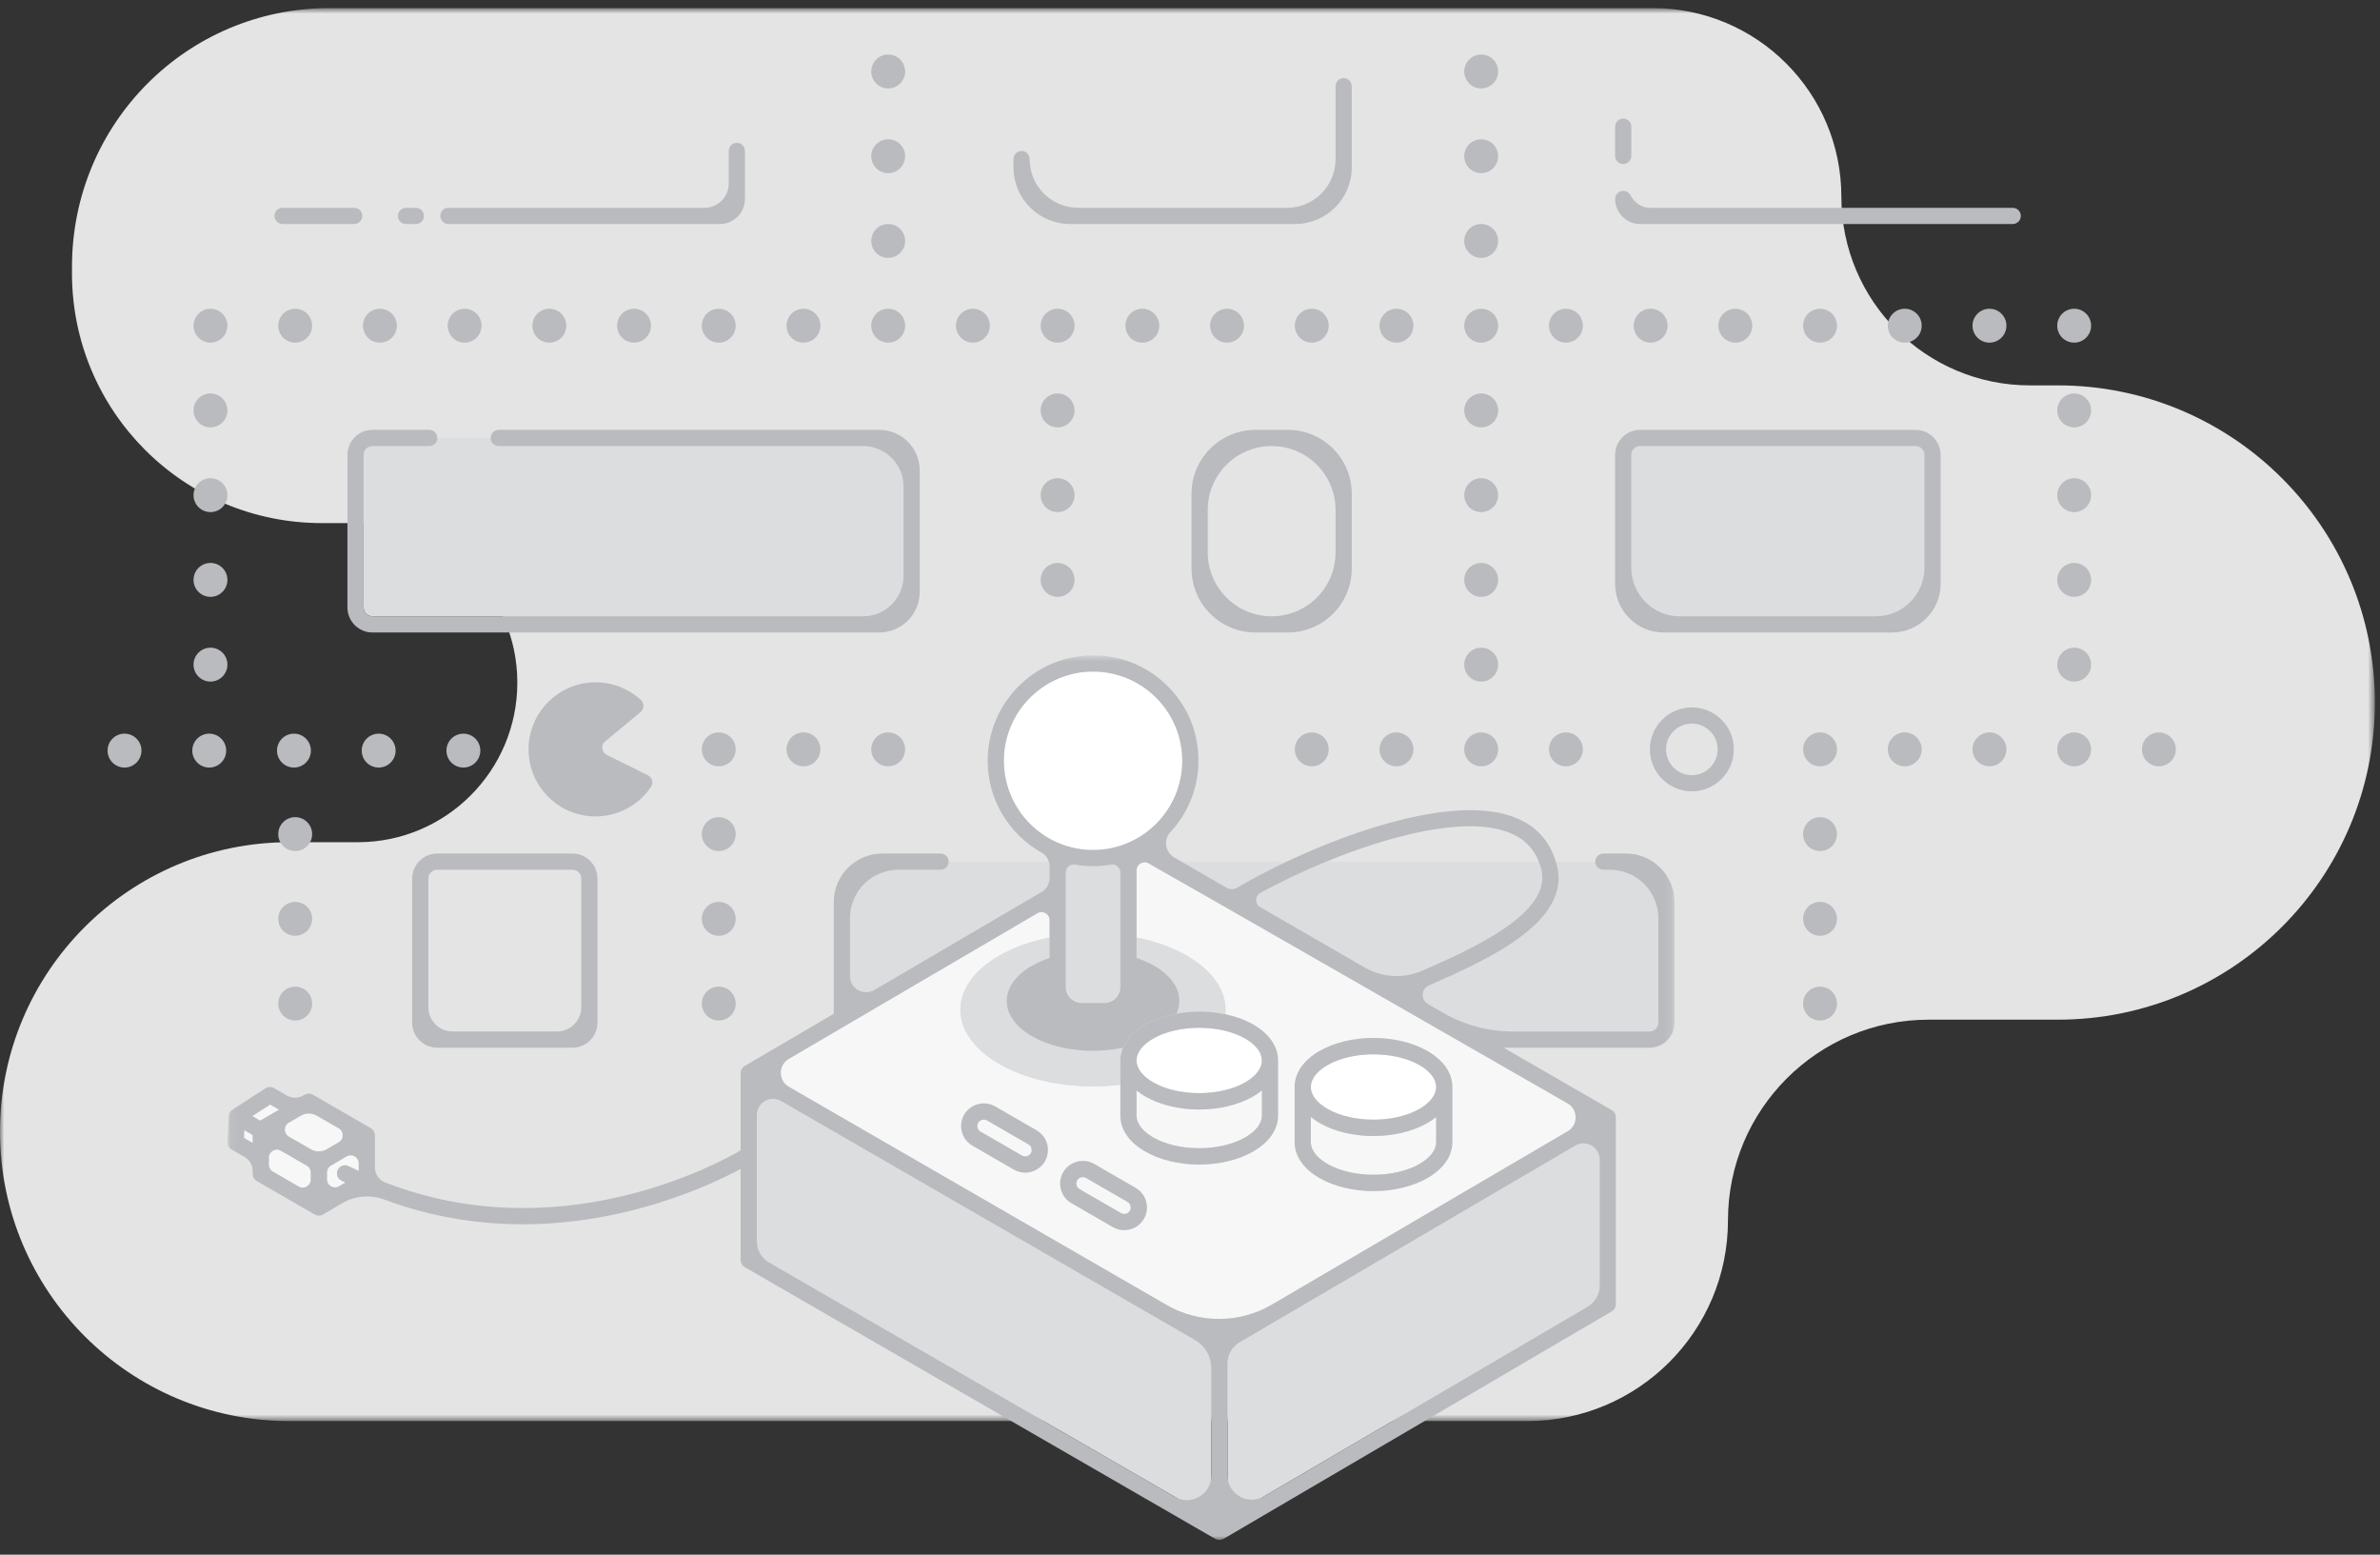<svg xmlns="http://www.w3.org/2000/svg" width="294" height="192" viewBox="0 0 294 192" xmlns:xlink="http://www.w3.org/1999/xlink">
  <rect x="0" y="0" width="294" height="192" fill="#333333" stroke="none"/>
  <defs>
    <polygon id="a" points="0 175.313 0 .812 293.368 .812 293.368 175.313 0 175.313"/>
    <polygon id="c" points=".108 110 178.853 110 178.853 .747 .108 .747 .108 110"/>
  </defs>
  <g fill="none" fill-rule="evenodd">
    <g transform="translate(0 .189)">
      <mask id="b" fill="white">
        <use xlink:href="#a"/>
      </mask>
      <path fill="#F7F7F8" fill-opacity=".9" d="M227.462,24.109 L227.462,24.109 C227.462,36.974 237.892,47.405 250.758,47.405 L254.201,47.405 C275.833,47.405 293.368,64.94 293.368,86.572 C293.368,108.204 275.833,125.74 254.201,125.74 L238.241,125.74 C224.552,125.74 213.455,136.838 213.455,150.526 C213.455,164.215 202.358,175.313 188.668,175.313 L35.745,175.313 C16.004,175.313 -0,159.309 -0,139.568 C-0,119.827 16.004,103.823 35.745,103.823 L44.2,103.823 C55.083,103.823 63.906,95.001 63.906,84.117 C63.906,73.233 55.083,64.411 44.199,64.411 L39.74,64.412 C22.703,64.413 8.892,50.602 8.892,33.565 L8.892,32.767 C8.892,15.048 23.124,0.811 40.687,0.812 C80.961,0.813 168.428,0.813 204.17,0.813 C217.036,0.813 227.462,11.243 227.462,24.109" mask="url(#b)"/>
    </g>
    <path fill="#DCDDDE" d="M236.63 55.089L202.608 55.089C202.004 55.089 201.515 55.578 201.515 56.182L201.515 70.111C201.515 73.425 204.201 76.111 207.515 76.111L231.723 76.111C235.037 76.111 237.723 73.425 237.723 70.111L237.723 56.182C237.723 55.578 237.234 55.089 236.63 55.089M158.944 106.412L145.945 106.412 152.198 110.021C153.95 108.933 156.28 107.67 158.944 106.412M176.537 121.693C175.687 122.067 174.906 122.413 174.213 122.732L182.275 127.387 203.759 127.387C204.363 127.387 204.852 126.897 204.852 126.294L204.852 113.412C204.852 110.097 202.166 107.412 198.852 107.412L198.063 107.412C197.511 107.412 197.063 106.964 197.063 106.412L192.188 106.412C192.242 106.59 192.305 106.76 192.35 106.947 194.047 113.983 183.51 118.623 176.537 121.693"/>
    <path fill="#DCDDDE" d="M175.731 119.863C181.708 117.231 191.71 112.827 190.405 107.416 190.32 107.06 190.209 106.73 190.085 106.412L163.832 106.412C160.077 107.952 156.659 109.667 154.156 111.152L172.12 121.524C173.085 121.032 174.315 120.486 175.731 119.863M116.19 107.412L110.994 107.412C107.681 107.412 104.994 110.098 104.994 113.412L104.994 124.027 129.655 109.579 129.655 106.412 117.19 106.412C117.19 106.965 116.742 107.412 116.19 107.412M53.022 55.089L46.009 55.089C45.405 55.089 44.916 55.578 44.916 56.182L44.916 75.018C44.916 75.621 45.406 76.111 46.01 76.111L106.611 76.111C109.373 76.111 111.611 73.872 111.611 71.111L111.611 60.089C111.611 57.327 109.373 55.089 106.611 55.089L61.611 55.089C61.059 55.089 60.611 54.642 60.611 54.089L60.611 54.088 54.022 54.088 54.022 54.089C54.022 54.642 53.574 55.089 53.022 55.089"/>
    <polygon fill="#F7F7F8" points="33.371 136.414 31.167 137.839 32.144 138.403 34.464 137.044"/>
    <polygon fill="#F7F7F8" points="30.134 140.531 31.213 141.153 31.213 140.175 30.177 139.577"/>
    <polygon fill="#F7F7F8" points="33.213 144.408 38.39 147.397 38.39 144.243 33.213 141.254"/>
    <path fill="#F7F7F8" d="M40.39,147.384 L42.67,146.049 C42.502,145.965 42.335,145.887 42.167,145.801 C41.676,145.548 41.482,144.946 41.735,144.454 C41.987,143.963 42.589,143.77 43.081,144.022 C43.493,144.233 43.903,144.416 44.313,144.613 L44.313,141.942 L40.39,144.239 L40.39,147.384 Z"/>
    <polygon fill="#F7F7F8" points="38.139 137.21 34.202 139.517 39.386 142.509 43.324 140.202"/>
    <polygon fill="#DCDDDE" points="151.629 187.444 197.607 160.508 197.607 139.716 151.629 166.652"/>
    <path fill="#F7F7F8" d="M159.925,134.244 C159.925,134.242 159.926,134.241 159.926,134.24 C159.927,132.52 161.014,130.948 162.986,129.809 C166.732,127.647 172.6,127.647 176.347,129.809 C178.321,130.949 179.407,132.523 179.407,134.244 L179.407,141.042 C179.408,142.763 178.321,144.338 176.347,145.477 C174.474,146.558 172.07,147.099 169.667,147.099 C167.262,147.099 164.859,146.558 162.986,145.477 C161.012,144.338 159.925,142.764 159.925,141.043 L159.925,134.244 Z M140.298,151.535 C139.858,151.793 139.366,151.922 138.876,151.922 C138.393,151.922 137.911,151.797 137.481,151.549 L132.359,148.592 C131.488,148.088 130.965,147.186 130.962,146.181 C130.958,145.174 131.475,144.268 132.343,143.76 C133.216,143.248 134.292,143.246 135.16,143.746 L140.282,146.703 C141.154,147.207 141.676,148.108 141.679,149.114 C141.683,150.121 141.166,151.026 140.298,151.535 L140.298,151.535 Z M128.066,144.431 C127.626,144.688 127.134,144.817 126.643,144.817 C126.16,144.817 125.679,144.692 125.248,144.444 L120.127,141.487 C119.255,140.983 118.733,140.082 118.729,139.076 C118.726,138.069 119.242,137.164 120.111,136.655 C120.983,136.143 122.06,136.141 122.928,136.641 L128.05,139.598 C128.921,140.102 129.444,141.004 129.447,142.01 C129.45,143.016 128.934,143.922 128.066,144.431 L128.066,144.431 Z M140.397,105.8 L140.397,115.782 C142.667,116.236 144.803,116.975 146.615,118.021 C150.057,120.009 151.631,122.66 151.37,125.261 C152.618,125.529 153.8,125.942 154.819,126.531 C156.792,127.671 157.879,129.245 157.879,130.966 L157.879,137.764 C157.879,139.485 156.792,141.059 154.819,142.199 C152.946,143.281 150.541,143.822 148.138,143.822 C145.734,143.822 143.33,143.281 141.457,142.199 C139.484,141.059 138.397,139.484 138.397,137.765 L138.397,133.968 C133.163,134.6 127.5,133.749 123.437,131.403 C117.036,127.708 117.036,121.717 123.437,118.021 C125.25,116.975 127.386,116.236 129.655,115.782 L129.655,111.897 L94.48,132.506 L150.626,164.922 L196.618,137.977 L140.663,105.672 C140.574,105.715 140.487,105.759 140.397,105.8 L140.397,105.8 Z"/>
    <polygon fill="#DCDDDE" points="93.49 155.046 149.63 187.457 149.63 166.656 93.49 134.245"/>
    <path fill="#DCDDDE" d="M123.437 131.403C127.5 133.749 133.163 134.6 138.396 133.967L138.396 130.966C138.396 130.423 138.517 129.897 138.727 129.392 134.94 130.2 130.523 129.731 127.481 127.975 123.314 125.57 123.314 121.67 127.481 119.263 128.145 118.881 128.881 118.565 129.655 118.303L129.655 115.782C127.386 116.236 125.249 116.975 123.437 118.021 117.036 121.716 117.036 127.708 123.437 131.403M145.336 125.186C147.31 124.824 149.42 124.841 151.37 125.26 151.63 122.66 150.057 120.008 146.615 118.021 144.803 116.975 142.667 116.236 140.397 115.782L140.397 118.303C141.171 118.565 141.907 118.88 142.571 119.264 145.351 120.869 146.265 123.138 145.336 125.186"/>
    <path fill="#DCDDDE" d="M131.655,106.514 L131.655,121.591 C131.655,122.847 132.677,123.868 133.933,123.868 L136.118,123.868 C137.374,123.868 138.396,122.847 138.396,121.591 L138.396,106.514 C137.319,106.804 136.193,106.973 135.026,106.973 C133.859,106.973 132.732,106.804 131.655,106.514"/>
    <path fill="#FFFFFF" d="M146.045,93.954 C146.045,87.879 141.102,82.935 135.026,82.935 C128.95,82.935 124.007,87.879 124.007,93.954 C124.007,100.03 128.95,104.974 135.026,104.974 C141.102,104.974 146.045,100.03 146.045,93.954"/>
    <path fill="#F7F7F8" d="M163.985,143.745 C167.064,145.522 172.267,145.522 175.346,143.745 C176.675,142.978 177.407,142.018 177.407,141.042 L177.407,137.944 C177.086,138.203 176.739,138.452 176.347,138.679 C174.474,139.76 172.07,140.301 169.666,140.301 C167.262,140.301 164.858,139.76 162.985,138.679 C162.592,138.451 162.245,138.203 161.924,137.944 L161.924,141.043 C161.924,142.018 162.656,142.978 163.985,143.745"/>
    <path fill="#FFFFFF" d="M163.985,136.946 C167.064,138.723 172.268,138.723 175.347,136.946 C176.675,136.179 177.407,135.219 177.407,134.244 C177.407,133.268 176.675,132.308 175.347,131.542 C173.807,130.653 171.736,130.209 169.666,130.209 C167.595,130.209 165.525,130.653 163.985,131.542 C162.656,132.308 161.925,133.268 161.925,134.244 C161.925,135.219 162.656,136.179 163.985,136.946"/>
    <path fill="#F7F7F8" d="M148.137,137.023 C145.733,137.023 143.329,136.482 141.457,135.401 C141.065,135.173 140.718,134.925 140.397,134.667 L140.397,137.764 C140.397,138.74 141.127,139.7 142.457,140.466 C145.535,142.246 150.738,142.246 153.819,140.466 C155.148,139.7 155.879,138.74 155.879,137.763 L155.879,134.667 C155.558,134.925 155.21,135.173 154.819,135.401 C152.946,136.482 150.542,137.023 148.137,137.023"/>
    <path fill="#FFFFFF" d="M142.456,128.263 C141.127,129.03 140.396,129.99 140.396,130.965 C140.396,131.941 141.127,132.901 142.456,133.668 C145.536,135.446 150.738,135.448 153.818,133.668 C155.146,132.901 155.878,131.941 155.878,130.965 C155.878,129.99 155.146,129.03 153.818,128.263 C152.278,127.374 150.207,126.93 148.137,126.93 C146.066,126.93 143.996,127.374 142.456,128.263"/>
    <path fill="#F7F7F8" d="M127.049 141.331L121.928 138.374C121.805 138.303 121.668 138.268 121.53 138.268 121.391 138.268 121.253 138.304 121.129 138.376 120.766 138.589 120.728 138.932 120.729 139.069 120.729 139.207 120.769 139.549 121.126 139.755L126.247 142.712C126.494 142.855 126.801 142.854 127.047 142.709 127.41 142.497 127.447 142.154 127.446 142.017 127.446 141.879 127.406 141.537 127.049 141.331M139.282 148.435L134.161 145.478C134.038 145.407 133.901 145.372 133.763 145.372 133.624 145.372 133.485 145.408 133.361 145.481 132.998 145.693 132.961 146.036 132.962 146.173 132.962 146.311 133.002 146.653 133.359 146.859L138.48 149.816C138.727 149.96 139.033 149.958 139.28 149.814 139.642 149.601 139.68 149.258 139.679 149.121 139.679 148.983 139.639 148.641 139.282 148.435"/>
    <g transform="translate(28 80.189)">
      <mask id="d" fill="white">
        <use xlink:href="#c"/>
      </mask>
      <path fill="#B9BBBE" d="M165.628,56.072 C166.961,56.837 166.968,58.755 165.642,59.532 L129.149,80.91 C125.116,83.273 120.126,83.29 116.078,80.953 L69.458,54.036 C68.129,53.269 68.123,51.353 69.447,50.578 L100.15,32.592 C100.816,32.2 101.655,32.681 101.655,33.453 L101.655,35.593 L101.655,38.114 C100.881,38.377 100.146,38.691 99.482,39.075 C95.315,41.48 95.315,45.382 99.482,47.786 C102.523,49.542 106.94,50.011 110.727,49.203 C111.183,48.108 112.106,47.123 113.457,46.343 C114.591,45.687 115.93,45.255 117.336,44.998 C118.265,42.95 117.351,40.679 114.571,39.075 C113.907,38.691 113.171,38.377 112.397,38.114 L112.397,35.593 L112.397,27.311 C112.397,26.547 113.22,26.064 113.886,26.441 C121.412,30.703 155.309,50.151 165.628,56.072 L165.628,56.072 Z M169.607,63.017 L169.607,78.6 C169.607,79.665 169.043,80.65 168.124,81.189 L128.146,104.609 C126.146,105.781 123.629,104.338 123.629,102.02 L123.629,88.183 C123.629,87.118 124.194,86.132 125.113,85.594 L166.597,61.291 C167.93,60.51 169.607,61.471 169.607,63.017 L169.607,63.017 Z M121.629,102.072 C121.629,104.382 119.129,105.825 117.129,104.669 L66.99,75.722 C66.062,75.186 65.49,74.197 65.49,73.124 L65.49,57.52 C65.49,55.98 67.157,55.017 68.49,55.788 L119.629,85.311 C120.867,86.026 121.629,87.347 121.629,88.776 L121.629,102.072 Z M110.397,41.679 C110.397,42.785 109.502,43.679 108.397,43.679 L105.655,43.679 C104.551,43.679 103.655,42.785 103.655,41.679 L103.655,27.566 C103.655,26.945 104.213,26.477 104.823,26.587 C105.539,26.715 106.274,26.785 107.026,26.785 C107.778,26.785 108.513,26.715 109.229,26.587 C109.839,26.477 110.397,26.945 110.397,27.566 L110.397,41.679 Z M96.007,13.764 C96.007,7.689 100.95,2.747 107.026,2.747 C113.102,2.747 118.045,7.689 118.045,13.764 C118.045,19.841 113.102,24.785 107.026,24.785 C100.95,24.785 96.007,19.841 96.007,13.764 L96.007,13.764 Z M127.675,30.096 C129.968,28.834 132.789,27.471 135.832,26.223 C143.516,23.07 152.589,20.659 158.01,22.488 C160.038,23.172 161.376,24.402 162.085,26.223 C162.209,26.541 162.32,26.872 162.406,27.227 C163.711,32.638 153.708,37.042 147.732,39.675 L147.69,39.693 C145.402,40.7 142.773,40.556 140.608,39.306 L127.667,31.835 C126.994,31.447 126.994,30.471 127.675,30.096 L127.675,30.096 Z M16.313,64.424 C15.903,64.228 15.493,64.043 15.082,63.833 C14.589,63.581 13.987,63.773 13.735,64.264 C13.482,64.757 13.676,65.359 14.168,65.612 C14.336,65.698 14.503,65.775 14.67,65.859 L13.896,66.312 C13.229,66.704 12.39,66.222 12.39,65.451 L12.39,64.624 C12.39,64.267 12.579,63.94 12.885,63.76 L14.808,62.635 C15.474,62.243 16.313,62.724 16.313,63.496 L16.313,64.424 Z M10.379,61.737 L7.692,60.187 C7.027,59.803 7.024,58.844 7.686,58.459 L9.136,57.608 C9.757,57.245 10.524,57.242 11.147,57.602 L13.835,59.153 C14.499,59.536 14.502,60.495 13.84,60.883 L12.39,61.731 C11.77,62.094 11.002,62.096 10.379,61.737 L10.379,61.737 Z M10.39,65.475 C10.39,66.246 9.557,66.727 8.89,66.343 L5.713,64.507 C5.404,64.329 5.213,63.998 5.213,63.642 L5.213,62.797 C5.213,62.028 6.046,61.547 6.713,61.931 L9.89,63.764 C10.2,63.944 10.39,64.275 10.39,64.632 L10.39,65.475 Z M3.168,57.65 L5.371,56.224 L6.464,56.855 L4.144,58.215 L3.168,57.65 Z M3.213,60.965 L2.134,60.343 L2.177,59.388 L3.213,59.986 L3.213,60.965 Z M172.853,25.223 L170.064,25.223 C169.511,25.223 169.064,25.671 169.064,26.223 C169.064,26.776 169.511,27.223 170.064,27.223 L170.853,27.223 C174.167,27.223 176.853,29.91 176.853,33.222 L176.853,46.105 C176.853,46.709 176.364,47.199 175.76,47.199 L158.831,47.199 C155.847,47.199 152.916,46.413 150.331,44.922 L148.383,43.797 C147.476,43.272 147.548,41.94 148.507,41.517 L148.538,41.505 C155.51,38.434 166.047,33.794 164.35,26.759 C164.305,26.572 164.243,26.401 164.189,26.223 C163.361,23.459 161.508,21.558 158.649,20.593 C151.563,18.201 139.534,22.166 130.944,26.223 C128.594,27.332 126.503,28.447 124.841,29.441 C124.44,29.68 123.947,29.688 123.542,29.454 L117.945,26.223 L117.073,25.718 C115.961,25.076 115.68,23.55 116.555,22.61 C119.281,19.681 120.681,15.508 119.766,11.039 C118.718,5.918 114.538,1.867 109.391,0.957 C101.176,-0.498 94.007,5.811 94.007,13.764 C94.007,18.634 96.699,22.878 100.67,25.11 C101.286,25.456 101.655,26.12 101.655,26.828 L101.655,28.244 C101.655,28.953 101.279,29.61 100.667,29.968 L80.005,42.074 C78.672,42.855 76.994,41.894 76.994,40.347 L76.994,33.222 C76.994,29.91 79.681,27.223 82.994,27.223 L88.19,27.223 C88.742,27.223 89.19,26.776 89.19,26.223 C89.19,25.671 88.742,25.223 88.19,25.223 L80.994,25.223 C77.681,25.223 74.994,27.91 74.994,31.223 L74.994,45.01 L63.984,51.461 C63.981,51.462 63.979,51.467 63.975,51.468 C63.876,51.529 63.794,51.606 63.723,51.694 C63.704,51.718 63.687,51.739 63.67,51.763 C63.606,51.856 63.553,51.956 63.524,52.068 C63.523,52.074 63.523,52.08 63.522,52.086 C63.503,52.163 63.49,52.242 63.49,52.324 L63.49,61.889 C60.328,63.73 40.88,74.133 19.569,65.837 C18.808,65.54 18.313,64.79 18.313,63.974 L18.313,60.008 L18.313,60.005 L18.313,60.005 C18.313,59.883 18.284,59.769 18.242,59.658 C18.232,59.633 18.223,59.608 18.211,59.584 C18.161,59.477 18.097,59.377 18.012,59.294 C18.011,59.292 18.01,59.291 18.009,59.289 C18.003,59.283 17.995,59.282 17.989,59.276 C17.935,59.225 17.878,59.178 17.813,59.141 L10.635,54.996 C10.324,54.818 9.941,54.819 9.63,55.001 L9.453,55.103 C8.833,55.468 8.065,55.469 7.442,55.111 L5.841,54.187 C5.517,53.999 5.114,54.01 4.798,54.214 L0.708,56.858 C0.681,56.877 0.661,56.9 0.636,56.919 C0.603,56.946 0.569,56.971 0.54,57.002 C0.51,57.032 0.485,57.066 0.46,57.099 C0.434,57.133 0.408,57.166 0.387,57.203 C0.366,57.239 0.352,57.276 0.336,57.315 C0.319,57.355 0.302,57.394 0.291,57.434 C0.279,57.475 0.275,57.517 0.269,57.559 C0.264,57.592 0.253,57.62 0.252,57.654 L0.109,60.859 C0.092,61.233 0.285,61.584 0.608,61.77 L2.213,62.697 C2.832,63.053 3.213,63.715 3.213,64.428 L3.213,64.796 C3.213,65.153 3.404,65.484 3.713,65.662 L10.89,69.806 C11.045,69.895 11.217,69.941 11.39,69.941 C11.565,69.941 11.74,69.894 11.896,69.802 L14.316,68.385 C15.89,67.463 17.792,67.328 19.5,67.965 C25.429,70.174 31.209,71.007 36.551,71.007 C49.41,71.007 59.728,66.195 63.49,64.175 L63.49,75.433 C63.49,75.791 63.681,76.121 63.99,76.3 L122.129,109.867 C122.131,109.868 122.133,109.868 122.135,109.868 C122.188,109.897 122.245,109.918 122.301,109.936 C122.326,109.945 122.35,109.96 122.376,109.968 C122.44,109.984 122.506,109.989 122.573,109.993 C122.592,109.993 122.61,110.001 122.629,110.001 L122.63,110.001 L122.63,110.001 C122.754,110.001 122.877,109.969 122.996,109.921 C123.041,109.903 123.087,109.891 123.129,109.867 C123.13,109.865 123.131,109.865 123.131,109.865 C123.133,109.865 123.134,109.864 123.135,109.864 L171.113,81.757 C171.42,81.576 171.607,81.248 171.607,80.892 L171.607,57.782 C171.607,57.697 171.595,57.612 171.574,57.531 C171.573,57.528 171.574,57.525 171.573,57.522 C171.543,57.411 171.489,57.312 171.425,57.218 C171.408,57.194 171.39,57.172 171.37,57.148 C171.299,57.062 171.217,56.983 171.118,56.925 C171.114,56.923 171.112,56.919 171.107,56.916 L157.74,49.199 L175.76,49.199 C177.468,49.199 178.853,47.813 178.853,46.105 L178.853,31.223 C178.853,27.91 176.167,25.223 172.853,25.223 L172.853,25.223 Z" mask="url(#d)"/>
    </g>
    <path fill="#B9BBBE" d="M71.806 108.505L71.806 124.388C71.806 126.044 70.463 127.388 68.806 127.388L55.916 127.388C54.26 127.388 52.916 126.044 52.916 124.388L52.916 108.505C52.916 107.901 53.406 107.412 54.01 107.412L70.713 107.412C71.317 107.412 71.806 107.901 71.806 108.505M50.916 108.505L50.916 126.295C50.916 128 52.303 129.388 54.01 129.388L70.713 129.388C72.419 129.388 73.806 128 73.806 126.295L73.806 108.505C73.806 106.8 72.419 105.412 70.713 105.412L54.01 105.412C52.303 105.412 50.916 106.8 50.916 108.505M162.041 90.453C160.885 90.453 159.948 91.39 159.948 92.546 159.948 93.702 160.885 94.639 162.041 94.639 163.197 94.639 164.134 93.702 164.134 92.546 164.134 91.39 163.197 90.453 162.041 90.453M172.505 94.638C173.661 94.638 174.598 93.701 174.598 92.546 174.598 91.389 173.661 90.453 172.505 90.453 171.349 90.453 170.412 91.389 170.412 92.546 170.412 93.701 171.349 94.638 172.505 94.638M139.018 40.222C139.018 41.377 139.955 42.315 141.111 42.315 142.267 42.315 143.204 41.377 143.204 40.222 143.204 39.066 142.267 38.129 141.111 38.129 139.955 38.129 139.018 39.066 139.018 40.222M153.669 40.222C153.669 39.066 152.732 38.129 151.576 38.129 150.42 38.129 149.483 39.066 149.483 40.222 149.483 41.377 150.42 42.315 151.576 42.315 152.732 42.315 153.669 41.377 153.669 40.222M164.134 40.222C164.134 39.066 163.197 38.129 162.041 38.129 160.885 38.129 159.948 39.066 159.948 40.222 159.948 41.377 160.885 42.315 162.041 42.315 163.197 42.315 164.134 41.377 164.134 40.222M172.505 42.315C173.661 42.315 174.598 41.378 174.598 40.222 174.598 39.066 173.661 38.129 172.505 38.129 171.349 38.129 170.412 39.066 170.412 40.222 170.412 41.378 171.349 42.315 172.505 42.315M182.97 94.638C184.126 94.638 185.063 93.701 185.063 92.546 185.063 91.389 184.126 90.453 182.97 90.453 181.814 90.453 180.877 91.389 180.877 92.546 180.877 93.701 181.814 94.638 182.97 94.638M130.647 69.523C129.491 69.523 128.554 70.46 128.554 71.616 128.554 72.772 129.491 73.71 130.647 73.71 131.803 73.71 132.74 72.772 132.74 71.616 132.74 70.46 131.803 69.523 130.647 69.523M130.647 59.058C129.491 59.058 128.554 59.995 128.554 61.152 128.554 62.307 129.491 63.245 130.647 63.245 131.803 63.245 132.74 62.307 132.74 61.152 132.74 59.995 131.803 59.058 130.647 59.058M130.647 48.593C129.491 48.593 128.554 49.531 128.554 50.688 128.554 51.843 129.491 52.781 130.647 52.781 131.803 52.781 132.74 51.843 132.74 50.688 132.74 49.531 131.803 48.593 130.647 48.593M26 79.988C24.844 79.988 23.907 80.925 23.907 82.081 23.907 83.237 24.844 84.174 26 84.174 27.156 84.174 28.093 83.237 28.093 82.081 28.093 80.925 27.156 79.988 26 79.988M26 69.523C24.844 69.523 23.907 70.46 23.907 71.616 23.907 72.772 24.844 73.71 26 73.71 27.156 73.71 28.093 72.772 28.093 71.616 28.093 70.46 27.156 69.523 26 69.523M26 59.058C24.844 59.058 23.907 59.995 23.907 61.152 23.907 62.307 24.844 63.245 26 63.245 27.156 63.245 28.093 62.307 28.093 61.152 28.093 59.995 27.156 59.058 26 59.058M26 48.593C24.844 48.593 23.907 49.531 23.907 50.688 23.907 51.843 24.844 52.781 26 52.781 27.156 52.781 28.093 51.843 28.093 50.688 28.093 49.531 27.156 48.593 26 48.593M182.97 84.174C184.126 84.174 185.063 83.237 185.063 82.081 185.063 80.926 184.126 79.988 182.97 79.988 181.814 79.988 180.877 80.926 180.877 82.081 180.877 83.237 181.814 84.174 182.97 84.174M182.97 73.71C184.126 73.71 185.063 72.773 185.063 71.616 185.063 70.461 184.126 69.523 182.97 69.523 181.814 69.523 180.877 70.461 180.877 71.616 180.877 72.773 181.814 73.71 182.97 73.71M182.97 63.245C184.126 63.245 185.063 62.308 185.063 61.152 185.063 59.996 184.126 59.058 182.97 59.058 181.814 59.058 180.877 59.996 180.877 61.152 180.877 62.308 181.814 63.245 182.97 63.245M182.97 52.78C184.126 52.78 185.063 51.843 185.063 50.687 185.063 49.531 184.126 48.593 182.97 48.593 181.814 48.593 180.877 49.531 180.877 50.687 180.877 51.843 181.814 52.78 182.97 52.78M256.223 79.988C255.066 79.988 254.13 80.925 254.13 82.081 254.13 83.237 255.066 84.174 256.223 84.174 257.378 84.174 258.315 83.237 258.315 82.081 258.315 80.925 257.378 79.988 256.223 79.988M256.223 69.523C255.066 69.523 254.13 70.46 254.13 71.616 254.13 72.772 255.066 73.71 256.223 73.71 257.378 73.71 258.315 72.772 258.315 71.616 258.315 70.46 257.378 69.523 256.223 69.523M256.223 59.058C255.066 59.058 254.13 59.995 254.13 61.152 254.13 62.307 255.066 63.245 256.223 63.245 257.378 63.245 258.315 62.307 258.315 61.152 258.315 59.995 257.378 59.058 256.223 59.058M256.223 48.593C255.066 48.593 254.13 49.531 254.13 50.688 254.13 51.843 255.066 52.781 256.223 52.781 257.378 52.781 258.315 51.843 258.315 50.688 258.315 49.531 257.378 48.593 256.223 48.593M65.766 40.222C65.766 41.377 66.703 42.315 67.859 42.315 69.015 42.315 69.952 41.377 69.952 40.222 69.952 39.066 69.015 38.129 67.859 38.129 66.703 38.129 65.766 39.066 65.766 40.222M76.23 40.222C76.23 41.377 77.167 42.315 78.323 42.315 79.479 42.315 80.416 41.377 80.416 40.222 80.416 39.066 79.479 38.129 78.323 38.129 77.167 38.129 76.23 39.066 76.23 40.222M86.695 40.222C86.695 41.377 87.632 42.315 88.788 42.315 89.944 42.315 90.881 41.377 90.881 40.222 90.881 39.066 89.944 38.129 88.788 38.129 87.632 38.129 86.695 39.066 86.695 40.222M99.253 42.315C100.409 42.315 101.346 41.378 101.346 40.222 101.346 39.066 100.409 38.129 99.253 38.129 98.097 38.129 97.16 39.066 97.16 40.222 97.16 41.378 98.097 42.315 99.253 42.315M109.718 42.315C110.874 42.315 111.811 41.378 111.811 40.222 111.811 39.066 110.874 38.129 109.718 38.129 108.562 38.129 107.625 39.066 107.625 40.222 107.625 41.378 108.562 42.315 109.718 42.315M120.182 42.315C121.338 42.315 122.275 41.378 122.275 40.222 122.275 39.066 121.338 38.129 120.182 38.129 119.026 38.129 118.089 39.066 118.089 40.222 118.089 41.378 119.026 42.315 120.182 42.315M130.647 38.13C129.491 38.13 128.554 39.067 128.554 40.223 128.554 41.378 129.491 42.316 130.647 42.316 131.803 42.316 132.74 41.378 132.74 40.223 132.74 39.067 131.803 38.13 130.647 38.13M55.301 40.222C55.301 41.377 56.238 42.315 57.394 42.315 58.55 42.315 59.487 41.377 59.487 40.222 59.487 39.066 58.55 38.129 57.394 38.129 56.238 38.129 55.301 39.066 55.301 40.222M46.929 42.315C48.086 42.315 49.023 41.378 49.023 40.222 49.023 39.066 48.086 38.129 46.929 38.129 45.773 38.129 44.837 39.066 44.837 40.222 44.837 41.378 45.773 42.315 46.929 42.315M36.465 38.13C35.309 38.13 34.372 39.067 34.372 40.223 34.372 41.378 35.309 42.316 36.465 42.316 37.621 42.316 38.558 41.378 38.558 40.223 38.558 39.067 37.621 38.13 36.465 38.13M26 38.13C24.844 38.13 23.907 39.067 23.907 40.223 23.907 41.378 24.844 42.316 26 42.316 27.156 42.316 28.093 41.378 28.093 40.223 28.093 39.067 27.156 38.13 26 38.13M216.457 40.222C216.457 39.066 215.52 38.129 214.364 38.129 213.208 38.129 212.271 39.066 212.271 40.222 212.271 41.377 213.208 42.315 214.364 42.315 215.52 42.315 216.457 41.377 216.457 40.222M226.922 40.222C226.922 39.066 225.985 38.129 224.829 38.129 223.673 38.129 222.736 39.066 222.736 40.222 222.736 41.377 223.673 42.315 224.829 42.315 225.985 42.315 226.922 41.377 226.922 40.222M237.386 40.222C237.386 39.066 236.449 38.129 235.293 38.129 234.137 38.129 233.2 39.066 233.2 40.222 233.2 41.377 234.137 42.315 235.293 42.315 236.449 42.315 237.386 41.377 237.386 40.222M245.758 38.13C244.602 38.13 243.665 39.067 243.665 40.223 243.665 41.378 244.602 42.316 245.758 42.316 246.914 42.316 247.851 41.378 247.851 40.223 247.851 39.067 246.914 38.13 245.758 38.13M256.223 38.13C255.066 38.13 254.13 39.067 254.13 40.223 254.13 41.378 255.066 42.316 256.223 42.316 257.378 42.316 258.315 41.378 258.315 40.223 258.315 39.067 257.378 38.13 256.223 38.13M205.993 40.222C205.993 39.066 205.055 38.129 203.899 38.129 202.744 38.129 201.806 39.066 201.806 40.222 201.806 41.377 202.744 42.315 203.899 42.315 205.055 42.315 205.993 41.377 205.993 40.222M193.435 42.315C194.591 42.315 195.528 41.378 195.528 40.222 195.528 39.066 194.591 38.129 193.435 38.129 192.279 38.129 191.342 39.066 191.342 40.222 191.342 41.378 192.279 42.315 193.435 42.315M182.97 42.315C184.126 42.315 185.063 41.378 185.063 40.222 185.063 39.066 184.126 38.129 182.97 38.129 181.814 38.129 180.877 39.066 180.877 40.222 180.877 41.378 181.814 42.315 182.97 42.315M109.718 31.85C110.874 31.85 111.811 30.913 111.811 29.757 111.811 28.601 110.874 27.664 109.718 27.664 108.562 27.664 107.625 28.601 107.625 29.757 107.625 30.913 108.562 31.85 109.718 31.85M109.718 21.386C110.874 21.386 111.811 20.448 111.811 19.293 111.811 18.137 110.874 17.2 109.718 17.2 108.562 17.2 107.625 18.137 107.625 19.293 107.625 20.448 108.562 21.386 109.718 21.386M182.97 31.85C184.126 31.85 185.063 30.913 185.063 29.757 185.063 28.601 184.126 27.664 182.97 27.664 181.814 27.664 180.877 28.601 180.877 29.757 180.877 30.913 181.814 31.85 182.97 31.85M182.97 21.386C184.126 21.386 185.063 20.448 185.063 19.293 185.063 18.137 184.126 17.2 182.97 17.2 181.814 17.2 180.877 18.137 180.877 19.293 180.877 20.448 181.814 21.386 182.97 21.386M109.718 10.921C110.874 10.921 111.811 9.984 111.811 8.828 111.811 7.673 110.874 6.735 109.718 6.735 108.562 6.735 107.625 7.673 107.625 8.828 107.625 9.984 108.562 10.921 109.718 10.921M182.97 10.921C184.126 10.921 185.063 9.984 185.063 8.828 185.063 7.673 184.126 6.735 182.97 6.735 181.814 6.735 180.877 7.673 180.877 8.828 180.877 9.984 181.814 10.921 182.97 10.921M193.435 94.638C194.591 94.638 195.528 93.701 195.528 92.546 195.528 91.389 194.591 90.453 193.435 90.453 192.279 90.453 191.342 91.389 191.342 92.546 191.342 93.701 192.279 94.638 193.435 94.638M208.992 95.732C207.236 95.732 205.806 94.302 205.806 92.545 205.806 90.789 207.236 89.36 208.992 89.36 210.749 89.36 212.178 90.789 212.178 92.545 212.178 94.302 210.749 95.732 208.992 95.732M208.992 87.36C206.133 87.36 203.806 89.686 203.806 92.545 203.806 95.405 206.133 97.732 208.992 97.732 211.851 97.732 214.178 95.405 214.178 92.545 214.178 89.686 211.851 87.36 208.992 87.36M224.829 90.453C223.673 90.453 222.736 91.39 222.736 92.546 222.736 93.702 223.673 94.639 224.829 94.639 225.985 94.639 226.922 93.702 226.922 92.546 226.922 91.39 225.985 90.453 224.829 90.453M224.829 100.918C223.673 100.918 222.736 101.855 222.736 103.011 222.736 104.167 223.673 105.104 224.829 105.104 225.985 105.104 226.922 104.167 226.922 103.011 226.922 101.855 225.985 100.918 224.829 100.918M224.829 111.383C223.673 111.383 222.736 112.32 222.736 113.476 222.736 114.632 223.673 115.569 224.829 115.569 225.985 115.569 226.922 114.632 226.922 113.476 226.922 112.32 225.985 111.383 224.829 111.383M224.829 121.847C223.673 121.847 222.736 122.784 222.736 123.94 222.736 125.095 223.673 126.033 224.829 126.033 225.985 126.033 226.922 125.095 226.922 123.94 226.922 122.784 225.985 121.847 224.829 121.847M235.293 90.453C234.137 90.453 233.2 91.39 233.2 92.546 233.2 93.702 234.137 94.639 235.293 94.639 236.449 94.639 237.386 93.702 237.386 92.546 237.386 91.39 236.449 90.453 235.293 90.453M107.624 92.546C107.624 93.702 108.561 94.639 109.717 94.639 110.873 94.639 111.81 93.702 111.81 92.546 111.81 91.39 110.873 90.453 109.717 90.453 108.561 90.453 107.624 91.39 107.624 92.546M97.16 92.546C97.16 93.702 98.097 94.639 99.253 94.639 100.409 94.639 101.346 93.702 101.346 92.546 101.346 91.39 100.409 90.453 99.253 90.453 98.097 90.453 97.16 91.39 97.16 92.546M88.788 90.453C87.632 90.453 86.695 91.39 86.695 92.546 86.695 93.702 87.632 94.639 88.788 94.639 89.944 94.639 90.881 93.702 90.881 92.546 90.881 91.39 89.944 90.453 88.788 90.453M266.687 90.453C265.531 90.453 264.594 91.39 264.594 92.546 264.594 93.702 265.531 94.639 266.687 94.639 267.843 94.639 268.78 93.702 268.78 92.546 268.78 91.39 267.843 90.453 266.687 90.453M256.223 90.453C255.066 90.453 254.13 91.39 254.13 92.546 254.13 93.702 255.066 94.639 256.223 94.639 257.378 94.639 258.315 93.702 258.315 92.546 258.315 91.39 257.378 90.453 256.223 90.453M245.758 90.453C244.602 90.453 243.665 91.39 243.665 92.546 243.665 93.702 244.602 94.639 245.758 94.639 246.914 94.639 247.851 93.702 247.851 92.546 247.851 91.39 246.914 90.453 245.758 90.453M15.382 90.606C14.226 90.606 13.289 91.543 13.289 92.699 13.289 93.855 14.226 94.792 15.382 94.792 16.538 94.792 17.475 93.855 17.475 92.699 17.475 91.543 16.538 90.606 15.382 90.606M25.847 90.606C24.691 90.606 23.754 91.543 23.754 92.699 23.754 93.855 24.691 94.792 25.847 94.792 27.003 94.792 27.94 93.855 27.94 92.699 27.94 91.543 27.003 90.606 25.847 90.606M36.311 94.792C37.467 94.792 38.404 93.855 38.404 92.699 38.404 91.543 37.467 90.606 36.311 90.606 35.155 90.606 34.218 91.543 34.218 92.699 34.218 93.855 35.155 94.792 36.311 94.792M44.683 92.699C44.683 93.855 45.62 94.792 46.776 94.792 47.932 94.792 48.869 93.855 48.869 92.699 48.869 91.543 47.932 90.606 46.776 90.606 45.62 90.606 44.683 91.543 44.683 92.699M88.788 100.918C87.632 100.918 86.695 101.855 86.695 103.011 86.695 104.167 87.632 105.104 88.788 105.104 89.944 105.104 90.881 104.167 90.881 103.011 90.881 101.855 89.944 100.918 88.788 100.918M88.788 111.383C87.632 111.383 86.695 112.32 86.695 113.476 86.695 114.632 87.632 115.569 88.788 115.569 89.944 115.569 90.881 114.632 90.881 113.476 90.881 112.32 89.944 111.383 88.788 111.383M88.788 121.847C87.632 121.847 86.695 122.784 86.695 123.94 86.695 125.095 87.632 126.033 88.788 126.033 89.944 126.033 90.881 125.095 90.881 123.94 90.881 122.784 89.944 121.847 88.788 121.847M36.465 100.918C35.309 100.918 34.372 101.855 34.372 103.011 34.372 104.167 35.309 105.104 36.465 105.104 37.621 105.104 38.558 104.167 38.558 103.011 38.558 101.855 37.621 100.918 36.465 100.918M36.465 111.383C35.309 111.383 34.372 112.32 34.372 113.476 34.372 114.632 35.309 115.569 36.465 115.569 37.621 115.569 38.558 114.632 38.558 113.476 38.558 112.32 37.621 111.383 36.465 111.383M36.465 121.847C35.309 121.847 34.372 122.784 34.372 123.94 34.372 125.095 35.309 126.033 36.465 126.033 37.621 126.033 38.558 125.095 38.558 123.94 38.558 122.784 37.621 121.847 36.465 121.847M59.334 92.699C59.334 91.543 58.397 90.606 57.241 90.606 56.085 90.606 55.148 91.543 55.148 92.699 55.148 93.855 56.085 94.792 57.241 94.792 58.397 94.792 59.334 93.855 59.334 92.699M80.023 95.734L74.952 93.228C74.302 92.908 74.199 92.024 74.756 91.562L79.116 87.95C79.58 87.565 79.61 86.852 79.167 86.445 77.445 84.865 75.055 84.004 72.469 84.337 68.758 84.815 65.764 87.864 65.344 91.582 64.779 96.587 68.679 100.826 73.569 100.826 76.424 100.826 78.935 99.378 80.422 97.179 80.757 96.683 80.56 95.999 80.023 95.734M42.916 56.181L42.916 75.017C42.916 76.725 44.301 78.111 46.01 78.111L108.611 78.111C111.373 78.111 113.611 75.871 113.611 73.111L113.611 58.088C113.611 55.327 111.373 53.088 108.611 53.088L61.611 53.088C61.059 53.088 60.611 53.535 60.611 54.087L60.611 54.088C60.611 54.641 61.059 55.088 61.611 55.088L106.611 55.088C109.373 55.088 111.611 57.327 111.611 60.088L111.611 71.111C111.611 73.871 109.373 76.111 106.611 76.111L46.009 76.111C45.405 76.111 44.916 75.621 44.916 75.018L44.916 56.181C44.916 55.577 45.405 55.088 46.009 55.088L53.022 55.088C53.574 55.088 54.022 54.641 54.022 54.088L54.022 54.087C54.022 53.535 53.574 53.088 53.022 53.088L46.009 53.088C44.301 53.088 42.916 54.473 42.916 56.181M164.981 68.221C164.981 72.578 161.449 76.112 157.091 76.112L157.082 76.112C152.724 76.112 149.191 72.578 149.191 68.221L149.191 62.978C149.191 58.62 152.724 55.089 157.082 55.089L157.091 55.089C161.449 55.089 164.981 58.62 164.981 62.978L164.981 68.221zM166.981 70.221L166.981 60.978C166.981 56.62 163.449 53.089 159.091 53.089L155.082 53.089C150.724 53.089 147.191 56.62 147.191 60.978L147.191 70.221C147.191 74.578 150.724 78.112 155.082 78.112L159.091 78.112C163.449 78.112 166.981 74.578 166.981 70.221L166.981 70.221zM132.191 27.665L159.981 27.665C163.847 27.665 166.981 24.53 166.981 20.665L166.981 10.643C166.981 10.09 166.533 9.643 165.981 9.643 165.428 9.643 164.981 10.09 164.981 10.643L164.981 19.665C164.981 22.978 162.295 25.665 158.981 25.665L133.191 25.665C129.878 25.665 127.191 22.978 127.191 19.665L127.191 19.643C127.191 19.09 126.743 18.643 126.191 18.643 125.639 18.643 125.191 19.09 125.191 19.643L125.191 20.665C125.191 24.53 128.325 27.665 132.191 27.665M237.722 70.111C237.722 73.424 235.036 76.111 231.722 76.111L207.514 76.111C204.202 76.111 201.514 73.424 201.514 70.111L201.514 56.181C201.514 55.578 202.004 55.089 202.607 55.089L236.63 55.089C237.233 55.089 237.722 55.578 237.722 56.181L237.722 70.111zM236.63 53.089L202.607 53.089C200.899 53.089 199.514 54.473 199.514 56.181L199.514 72.111C199.514 75.424 202.202 78.111 205.514 78.111L233.722 78.111C237.036 78.111 239.722 75.424 239.722 72.111L239.722 56.181C239.722 54.473 238.338 53.089 236.63 53.089L236.63 53.089zM200.514 20.253C201.066 20.253 201.514 19.806 201.514 19.253L201.514 15.643C201.514 15.09 201.066 14.643 200.514 14.643 199.963 14.643 199.514 15.09 199.514 15.643L199.514 19.253C199.514 19.806 199.963 20.253 200.514 20.253M248.63 25.665L203.772 25.665C202.733 25.665 201.894 24.994 201.389 24.087 201.219 23.779 200.891 23.572 200.515 23.572 199.963 23.572 199.515 24.019 199.515 24.572 199.515 26.277 200.902 27.665 202.608 27.665L248.63 27.665C249.182 27.665 249.63 27.218 249.63 26.665 249.63 26.112 249.182 25.665 248.63 25.665M34.905 27.665L43.754 27.665C44.306 27.665 44.754 27.218 44.754 26.665 44.754 26.112 44.306 25.665 43.754 25.665L34.905 25.665C34.353 25.665 33.905 26.112 33.905 26.665 33.905 27.218 34.353 27.665 34.905 27.665M50.154 27.665L51.373 27.665C51.925 27.665 52.373 27.218 52.373 26.665 52.373 26.112 51.925 25.665 51.373 25.665L50.154 25.665C49.602 25.665 49.154 26.112 49.154 26.665 49.154 27.218 49.602 27.665 50.154 27.665M55.39 27.665L88.928 27.665C90.636 27.665 92.02 26.28 92.02 24.572L92.02 18.643C92.02 18.09 91.573 17.643 91.02 17.643 90.468 17.643 90.02 18.09 90.02 18.643L90.02 22.665C90.02 24.321 88.678 25.665 87.02 25.665L55.39 25.665C54.838 25.665 54.39 26.112 54.39 26.665 54.39 27.218 54.838 27.665 55.39 27.665M161.925 137.944C162.246 138.203 162.593 138.451 162.986 138.678 164.859 139.759 167.262 140.3 169.666 140.3 172.071 140.3 174.474 139.759 176.347 138.678 176.74 138.452 177.087 138.203 177.407 137.944L177.407 141.042C177.408 142.018 176.676 142.978 175.347 143.745 172.268 145.522 167.065 145.522 163.986 143.745 162.657 142.978 161.925 142.018 161.925 141.043L161.925 137.944zM163.986 131.542C165.525 130.653 167.596 130.209 169.666 130.209 171.737 130.209 173.808 130.653 175.347 131.542 176.676 132.308 177.407 133.268 177.407 134.244 177.407 135.219 176.676 136.179 175.347 136.946 172.268 138.723 167.065 138.723 163.986 136.946 162.657 136.179 161.925 135.219 161.925 134.244 161.925 133.268 162.657 132.308 163.986 131.542L163.986 131.542zM162.986 145.477C164.859 146.558 167.262 147.099 169.667 147.099 172.07 147.099 174.474 146.558 176.347 145.477 178.321 144.338 179.408 142.762 179.407 141.042L179.407 134.244C179.407 132.523 178.321 130.949 176.347 129.809 172.6 127.647 166.732 127.647 162.986 129.809 161.014 130.948 159.927 132.52 159.926 134.24 159.926 134.241 159.925 134.242 159.925 134.244L159.925 141.043C159.925 142.763 161.012 144.338 162.986 145.477L162.986 145.477zM140.396 134.667C140.717 134.926 141.064 135.174 141.456 135.401 143.329 136.482 145.733 137.023 148.137 137.023 150.541 137.023 152.945 136.482 154.818 135.401 155.21 135.174 155.557 134.926 155.878 134.667L155.878 137.764C155.878 138.74 155.147 139.7 153.818 140.467 150.737 142.246 145.535 142.246 142.456 140.467 141.127 139.7 140.396 138.74 140.396 137.765L140.396 134.667zM142.456 128.264C143.996 127.375 146.066 126.93 148.137 126.93 150.208 126.93 152.278 127.375 153.818 128.264 155.146 129.03 155.878 129.99 155.878 130.966 155.878 131.941 155.146 132.901 153.818 133.669 150.738 135.448 145.536 135.446 142.456 133.669 141.127 132.901 140.396 131.941 140.396 130.966 140.396 129.99 141.127 129.03 142.456 128.264L142.456 128.264zM138.726 129.393C138.516 129.897 138.396 130.423 138.396 130.966L138.396 133.968 138.396 137.765C138.396 139.484 139.483 141.06 141.456 142.199 143.329 143.281 145.733 143.822 148.137 143.822 150.541 143.822 152.945 143.281 154.818 142.199 156.792 141.06 157.878 139.485 157.878 137.764L157.878 130.966C157.878 129.245 156.791 127.671 154.818 126.531 153.799 125.942 152.617 125.529 151.37 125.261 149.419 124.842 147.309 124.824 145.335 125.187 143.929 125.444 142.591 125.876 141.456 126.531 140.105 127.312 139.182 128.298 138.726 129.393L138.726 129.393zM127.047 142.709C126.801 142.855 126.494 142.855 126.247 142.712L121.126 139.755C120.769 139.549 120.729 139.207 120.729 139.069 120.728 138.932 120.766 138.589 121.129 138.376 121.253 138.304 121.391 138.268 121.53 138.268 121.668 138.268 121.805 138.303 121.928 138.374L127.049 141.331C127.406 141.537 127.446 141.879 127.446 142.017 127.447 142.154 127.41 142.497 127.047 142.709M128.049 139.599L122.927 136.642C122.059 136.142 120.983 136.144 120.11 136.655 119.242 137.164 118.725 138.069 118.729 139.076 118.732 140.082 119.255 140.983 120.126 141.487L125.248 144.444C125.678 144.692 126.16 144.817 126.643 144.817 127.133 144.817 127.625 144.688 128.065 144.431 128.933 143.922 129.45 143.017 129.446 142.01 129.443 141.004 128.921 140.103 128.049 139.599M139.279 149.814C139.033 149.959 138.727 149.96 138.48 149.816L133.359 146.859C133.001 146.653 132.962 146.311 132.961 146.173 132.961 146.036 132.998 145.693 133.361 145.481 133.485 145.408 133.624 145.372 133.763 145.372 133.9 145.372 134.038 145.407 134.16 145.478L139.281 148.435C139.639 148.641 139.678 148.983 139.679 149.121 139.679 149.258 139.642 149.601 139.279 149.814M140.281 146.703L135.16 143.746C134.292 143.246 133.216 143.248 132.342 143.759 131.474 144.268 130.958 145.173 130.961 146.18 130.965 147.186 131.487 148.087 132.359 148.591L137.48 151.548C137.911 151.796 138.392 151.921 138.875 151.921 139.366 151.921 139.858 151.793 140.297 151.535 141.166 151.026 141.682 150.121 141.679 149.114 141.675 148.108 141.153 147.207 140.281 146.703"/>
    <rect width="294" height="192"/>
  </g>
</svg>
